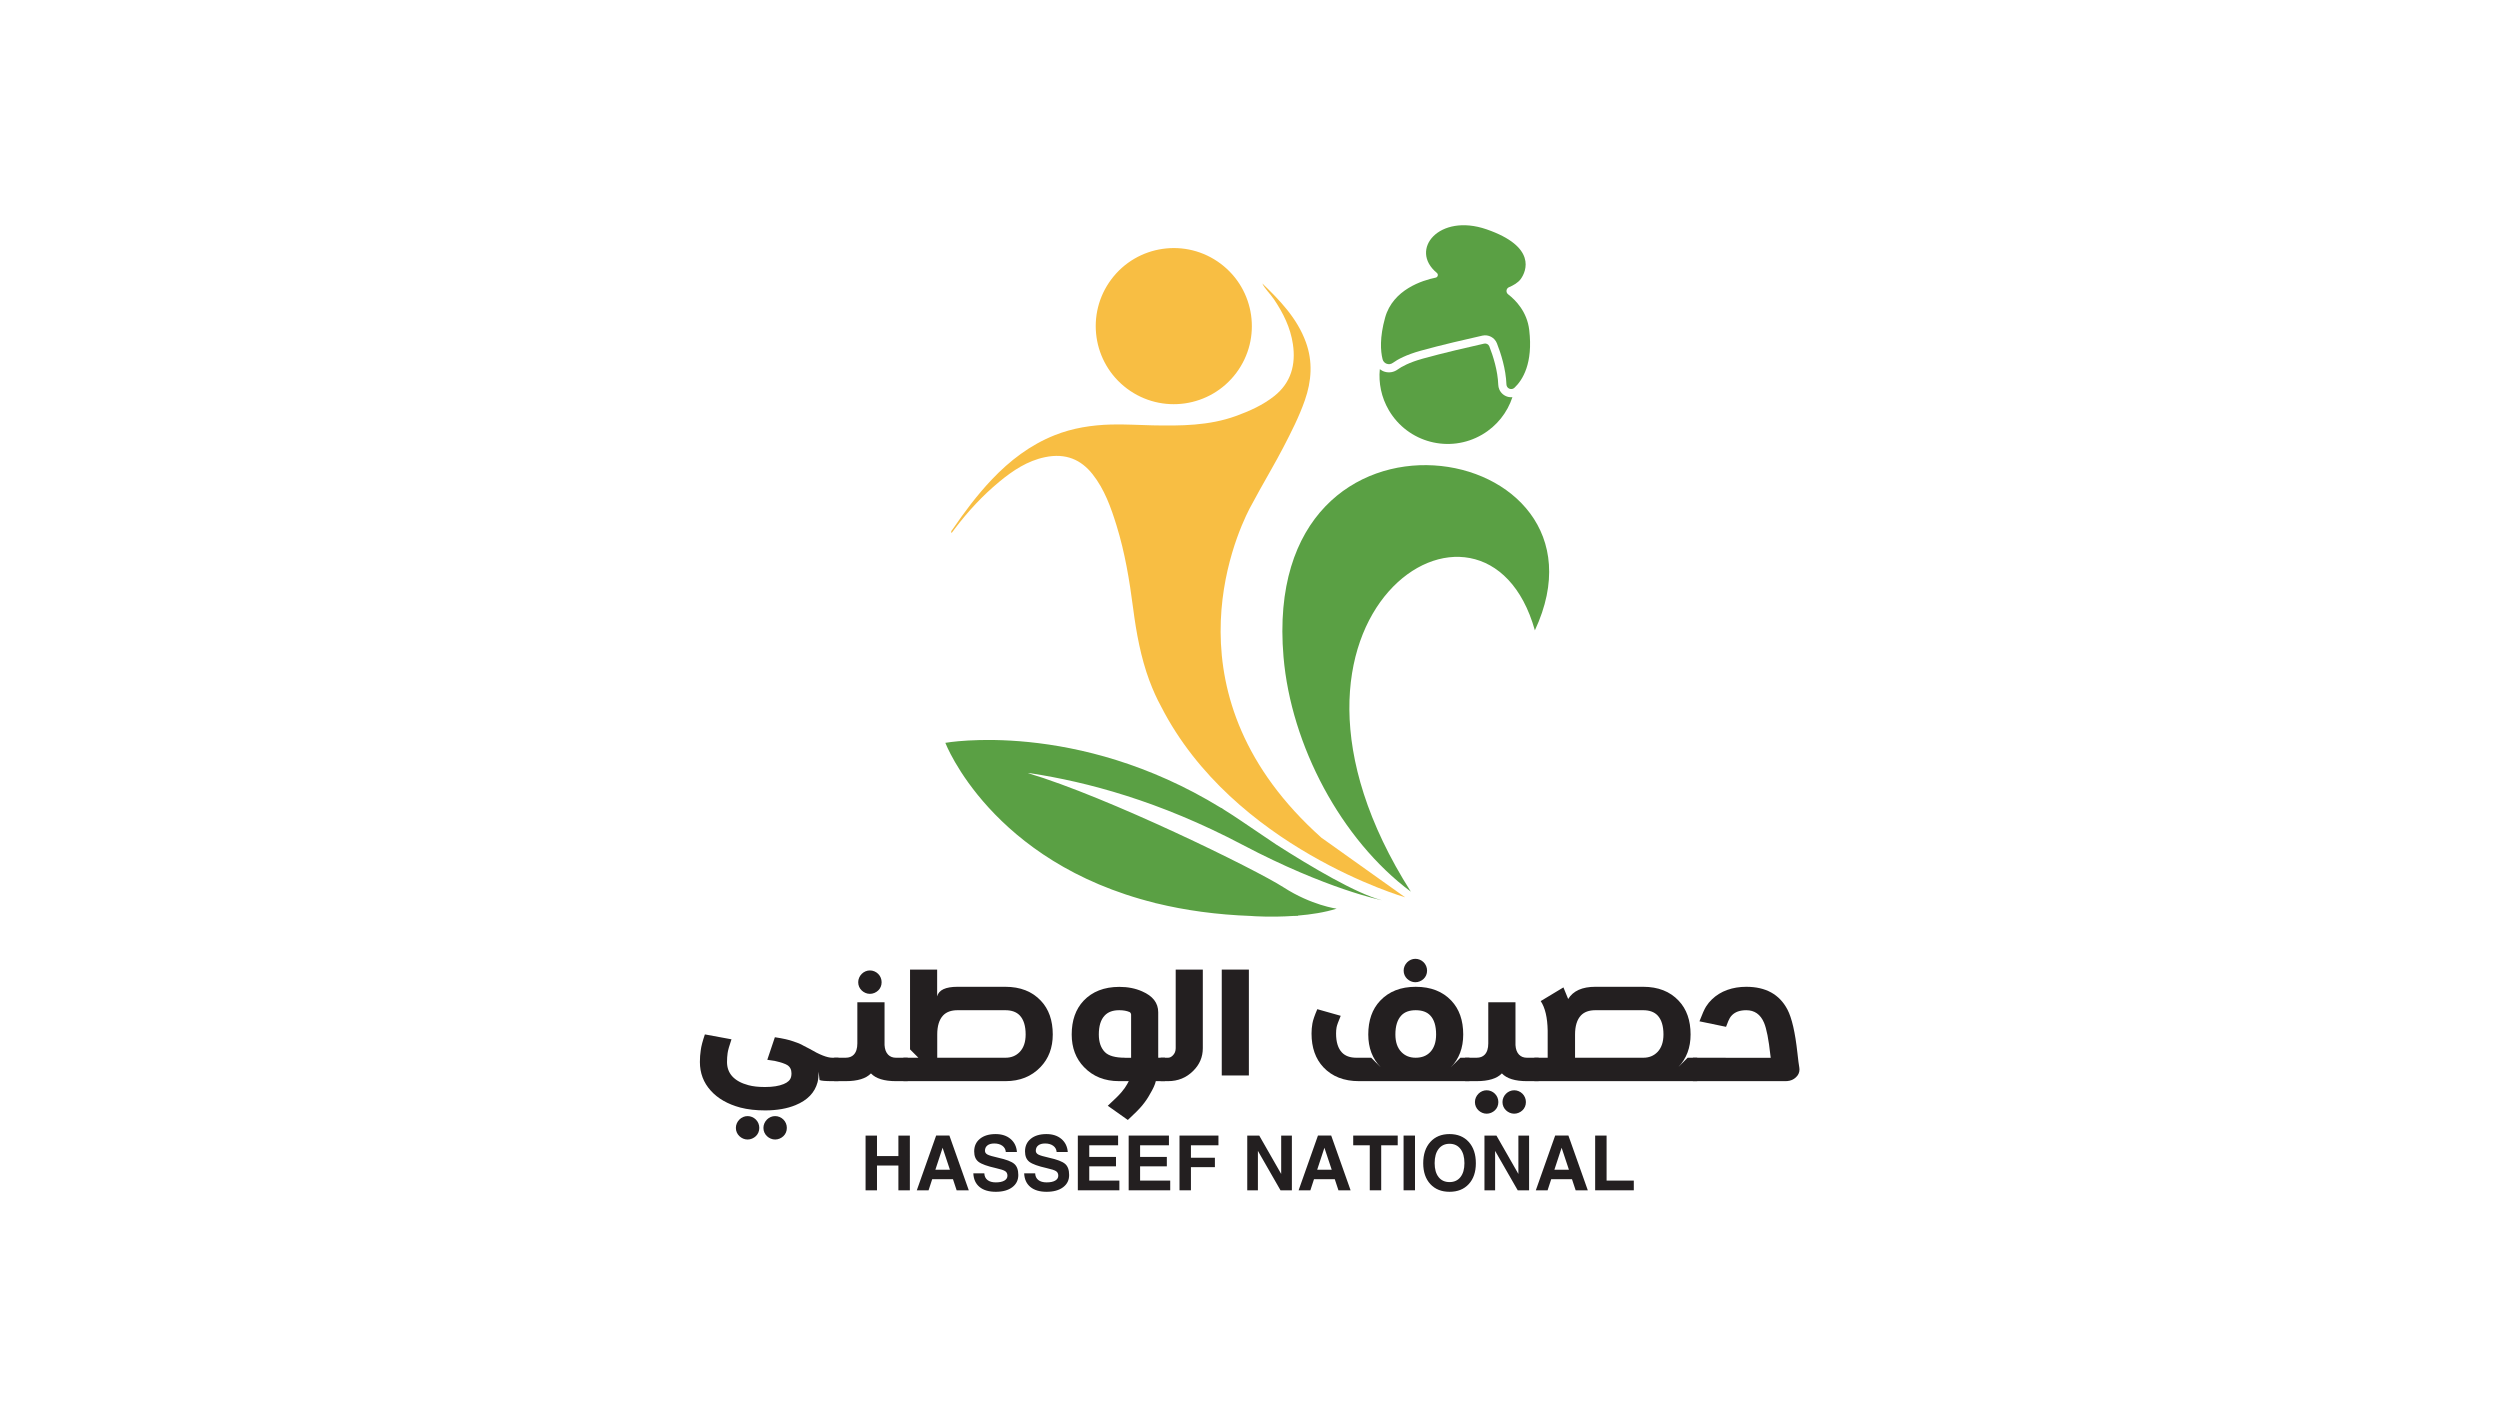 <?xml version="1.0" encoding="UTF-8" standalone="no"?>
<svg
   xmlns:dc="http://purl.org/dc/elements/1.1/"
   xmlns:cc="http://creativecommons.org/ns#"
   xmlns:rdf="http://www.w3.org/1999/02/22-rdf-syntax-ns#"
   xmlns:svg="http://www.w3.org/2000/svg"
   xmlns="http://www.w3.org/2000/svg"
   viewBox="0 0 1133.853 642.52"
   height="642.52"
   width="1133.853"
   xml:space="preserve"
   id="svg2"
   version="1.1"><defs
     id="defs6"><clipPath
       id="clipPath26"
       clipPathUnits="userSpaceOnUse"><path
         id="path24"
         d="M 0,481.89 H 850.39 V 0 H 0 Z" /></clipPath></defs><g
     transform="matrix(1.333,0,0,-1.333,0,642.52)"
     id="g10"><g
       transform="translate(294.504,77.02)"
       id="g12"><path
         id="path14"
         style="fill:#231f20;fill-opacity:1;fill-rule:nonzero;stroke:none"
         d="m 0,0 v 18.623 h 3.886 v -6.975 h 7.28 v 6.975 h 3.903 V 0 H 11.166 V 8.43 H 3.886 V 0 Z" /></g><g
       transform="translate(320.712,91.494)"
       id="g16"><path
         id="path18"
         style="fill:#231f20;fill-opacity:1;fill-rule:nonzero;stroke:none"
         d="M 0,0 -2.46,-7.483 H 2.489 Z M -8.779,-14.474 -2.198,4.15 H 2.316 L 8.91,-14.474 H 4.775 l -1.251,3.786 h -7.061 l -1.238,-3.786 z" /></g><g
       id="g20"><g
         clip-path="url(#clipPath26)"
         id="g22"><g
           transform="translate(342.217,90.052)"
           id="g28"><path
             id="path30"
             style="fill:#231f20;fill-opacity:1;fill-rule:nonzero;stroke:none"
             d="m 0,0 c -0.069,0.893 -0.456,1.599 -1.165,2.118 -0.708,0.519 -1.631,0.78 -2.766,0.78 -0.99,0 -1.765,-0.218 -2.324,-0.655 -0.558,-0.437 -0.836,-1.044 -0.836,-1.821 0,-0.553 0.291,-0.984 0.874,-1.296 0.571,-0.301 1.791,-0.659 3.655,-1.078 2.717,-0.601 4.532,-1.299 5.446,-2.095 0.911,-0.786 1.367,-2.049 1.367,-3.786 0,-1.748 -0.69,-3.135 -2.068,-4.164 -1.378,-1.029 -3.242,-1.543 -5.589,-1.543 -2.359,0 -4.203,0.545 -5.527,1.638 -1.326,1.091 -2.032,2.643 -2.119,4.652 h 3.742 c 0.04,-0.992 0.398,-1.754 1.078,-2.286 0.68,-0.534 1.621,-0.801 2.826,-0.801 1.241,0 2.213,0.202 2.911,0.603 0.699,0.404 1.048,0.96 1.048,1.668 0,0.698 -0.252,1.214 -0.757,1.543 -0.485,0.33 -1.535,0.676 -3.145,1.034 -2.95,0.659 -4.926,1.373 -5.925,2.14 -0.992,0.757 -1.487,1.941 -1.487,3.553 0,1.806 0.656,3.24 1.967,4.302 1.311,1.063 3.081,1.595 5.315,1.595 2.086,0 3.782,-0.551 5.087,-1.652 C 2.913,3.347 3.64,1.864 3.786,0 Z" /></g><g
           transform="translate(359.514,90.052)"
           id="g32"><path
             id="path34"
             style="fill:#231f20;fill-opacity:1;fill-rule:nonzero;stroke:none"
             d="m 0,0 c -0.069,0.893 -0.456,1.599 -1.165,2.118 -0.708,0.519 -1.631,0.78 -2.766,0.78 -0.99,0 -1.765,-0.218 -2.324,-0.655 -0.558,-0.437 -0.836,-1.044 -0.836,-1.821 0,-0.553 0.291,-0.984 0.874,-1.296 0.571,-0.301 1.791,-0.659 3.655,-1.078 2.717,-0.601 4.532,-1.299 5.446,-2.095 0.911,-0.786 1.367,-2.049 1.367,-3.786 0,-1.748 -0.69,-3.135 -2.068,-4.164 -1.378,-1.029 -3.242,-1.543 -5.589,-1.543 -2.359,0 -4.203,0.545 -5.527,1.638 -1.326,1.091 -2.032,2.643 -2.119,4.652 h 3.742 c 0.04,-0.992 0.398,-1.754 1.078,-2.286 0.68,-0.534 1.621,-0.801 2.826,-0.801 1.241,0 2.213,0.202 2.911,0.603 0.699,0.404 1.048,0.96 1.048,1.668 0,0.698 -0.252,1.214 -0.757,1.543 -0.485,0.33 -1.535,0.676 -3.145,1.034 -2.95,0.659 -4.926,1.373 -5.925,2.14 -0.992,0.757 -1.487,1.941 -1.487,3.553 0,1.806 0.656,3.24 1.967,4.302 1.311,1.063 3.081,1.595 5.315,1.595 2.086,0 3.782,-0.551 5.087,-1.652 C 2.913,3.347 3.64,1.864 3.786,0 Z" /></g><g
           transform="translate(366.721,77.02)"
           id="g36"><path
             id="path38"
             style="fill:#231f20;fill-opacity:1;fill-rule:nonzero;stroke:none"
             d="M 0,0 V 18.623 H 13.701 V 15.318 H 3.888 v -3.959 h 9.099 V 8.154 H 3.888 V 3.306 h 10.25 V 0 Z" /></g><g
           transform="translate(384.019,77.02)"
           id="g40"><path
             id="path42"
             style="fill:#231f20;fill-opacity:1;fill-rule:nonzero;stroke:none"
             d="M 0,0 V 18.623 H 13.701 V 15.318 H 3.888 v -3.959 h 9.099 V 8.154 H 3.888 V 3.306 h 10.25 V 0 Z" /></g><g
           transform="translate(401.316,77.02)"
           id="g44"><path
             id="path46"
             style="fill:#231f20;fill-opacity:1;fill-rule:nonzero;stroke:none"
             d="M 0,0 V 18.623 H 13.25 V 15.318 H 3.888 V 11.08 h 8.154 V 7.877 H 3.888 V 0 Z" /></g><g
           transform="translate(427.991,77.02)"
           id="g48"><path
             id="path50"
             style="fill:#231f20;fill-opacity:1;fill-rule:nonzero;stroke:none"
             d="M 0,0 H -3.625 V 18.623 H 0.452 L 7.92,5.564 v 13.059 h 3.64 V 0 H 7.689 L 0,13.411 Z" /></g><g
           transform="translate(450.618,91.494)"
           id="g52"><path
             id="path54"
             style="fill:#231f20;fill-opacity:1;fill-rule:nonzero;stroke:none"
             d="m 0,0 -2.461,-7.483 h 4.95 z M -8.779,-14.474 -2.198,4.15 H 2.314 L 8.91,-14.474 H 4.775 l -1.251,3.786 h -7.063 l -1.236,-3.786 z" /></g><g
           transform="translate(466.052,77.02)"
           id="g56"><path
             id="path58"
             style="fill:#231f20;fill-opacity:1;fill-rule:nonzero;stroke:none"
             d="m 0,0 v 15.318 h -5.634 v 3.305 H 9.508 V 15.318 H 3.888 L 3.888,0 Z" /></g><path
           id="path60"
           style="fill:#231f20;fill-opacity:1;fill-rule:nonzero;stroke:none"
           d="m 477.554,95.644 h 3.886 V 77.021 h -3.886 z" /><g
           transform="translate(493.192,79.816)"
           id="g62"><path
             id="path64"
             style="fill:#231f20;fill-opacity:1;fill-rule:nonzero;stroke:none"
             d="m 0,0 c 1.582,0 2.822,0.568 3.72,1.703 0.897,1.138 1.347,2.714 1.347,4.733 0,2.067 -0.45,3.684 -1.347,4.848 -0.898,1.165 -2.138,1.748 -3.72,1.748 -1.582,0 -2.822,-0.583 -3.72,-1.748 C -4.619,10.12 -5.067,8.503 -5.067,6.436 -5.067,4.417 -4.62,2.841 -3.728,1.703 -2.835,0.568 -1.593,0 0,0 m 0,-3.304 c -2.738,0 -4.914,0.872 -6.531,2.62 -1.615,1.747 -2.424,4.111 -2.424,7.092 0,3.048 0.809,5.464 2.424,7.25 1.617,1.787 3.793,2.68 6.531,2.68 2.747,0 4.927,-0.893 6.536,-2.68 C 8.148,11.872 8.955,9.456 8.955,6.408 8.955,3.427 8.148,1.063 6.536,-0.684 4.927,-2.432 2.747,-3.304 0,-3.304" /></g><g
           transform="translate(508.698,77.02)"
           id="g66"><path
             id="path68"
             style="fill:#231f20;fill-opacity:1;fill-rule:nonzero;stroke:none"
             d="M 0,0 H -3.625 V 18.623 H 0.452 L 7.92,5.564 v 13.059 h 3.64 V 0 H 7.689 L 0,13.411 Z" /></g><g
           transform="translate(531.326,91.494)"
           id="g70"><path
             id="path72"
             style="fill:#231f20;fill-opacity:1;fill-rule:nonzero;stroke:none"
             d="M 0,0 -2.461,-7.483 H 2.49 Z M -8.779,-14.474 -2.198,4.15 H 2.314 L 8.91,-14.474 H 4.775 l -1.251,3.786 h -7.063 l -1.236,-3.786 z" /></g><g
           transform="translate(542.738,77.02)"
           id="g74"><path
             id="path76"
             style="fill:#231f20;fill-opacity:1;fill-rule:nonzero;stroke:none"
             d="M 0,0 V 18.623 H 3.888 V 3.306 h 9.26 V 0 Z" /></g><g
           transform="translate(259.749,98.256)"
           id="g78"><path
             id="path80"
             style="fill:#231f20;fill-opacity:1;fill-rule:nonzero;stroke:none"
             d="M 0,0 C 0,0.546 0.106,1.065 0.321,1.552 0.536,2.04 0.829,2.47 1.201,2.841 1.571,3.212 1.995,3.5 2.475,3.705 2.953,3.91 3.455,4.012 3.984,4.012 4.51,4.012 5.018,3.91 5.506,3.705 5.993,3.5 6.423,3.212 6.794,2.841 7.166,2.47 7.453,2.04 7.659,1.552 7.864,1.065 7.965,0.546 7.965,0 7.965,-0.567 7.864,-1.089 7.659,-1.567 7.453,-2.046 7.166,-2.461 6.794,-2.813 6.423,-3.164 5.993,-3.442 5.506,-3.647 5.018,-3.852 4.51,-3.955 3.984,-3.955 c -0.529,0 -1.031,0.103 -1.509,0.308 -0.48,0.205 -0.904,0.483 -1.274,0.834 -0.372,0.352 -0.665,0.767 -0.88,1.246 C 0.106,-1.089 0,-0.567 0,0 m -9.373,0 c 0,0.546 0.107,1.065 0.322,1.552 0.215,0.488 0.508,0.918 0.878,1.289 0.371,0.371 0.796,0.659 1.275,0.864 0.478,0.205 0.981,0.307 1.508,0.307 0.528,0 1.035,-0.102 1.522,-0.307 C -3.378,3.5 -2.949,3.212 -2.579,2.841 -2.207,2.47 -1.92,2.04 -1.714,1.552 -1.509,1.065 -1.406,0.546 -1.406,0 c 0,-0.567 -0.103,-1.089 -0.308,-1.567 -0.206,-0.479 -0.493,-0.894 -0.865,-1.246 -0.37,-0.351 -0.799,-0.629 -1.289,-0.834 -0.487,-0.205 -0.994,-0.308 -1.522,-0.308 -0.527,0 -1.03,0.103 -1.508,0.308 -0.479,0.205 -0.904,0.483 -1.275,0.834 -0.37,0.352 -0.663,0.767 -0.878,1.246 -0.215,0.478 -0.322,1 -0.322,1.567 m 34.912,15.904 h -2.107 c -2.383,0 -3.828,0.127 -4.336,0.381 l -0.321,2.842 c 0,-1.446 -0.12,-2.636 -0.351,-3.574 C 17.486,11.999 14.976,9.392 10.895,7.733 8.044,6.561 4.637,5.965 0.672,5.945 c -3.203,0 -6.042,0.323 -8.522,0.967 -4.297,1.153 -7.656,3.076 -10.076,5.771 -2.46,2.713 -3.691,5.965 -3.691,9.753 0,1.425 0.098,2.754 0.293,3.984 0.156,1.308 0.625,3.104 1.406,5.389 l 9.051,-1.669 c -0.761,-2.226 -1.201,-3.789 -1.318,-4.687 -0.137,-0.957 -0.205,-1.963 -0.205,-3.017 0,-1.933 0.585,-3.554 1.757,-4.862 1.249,-1.387 3.095,-2.402 5.536,-3.046 1.522,-0.41 3.34,-0.616 5.448,-0.616 h 0.293 c 2.557,0 4.637,0.333 6.238,0.997 1.406,0.566 2.245,1.366 2.519,2.402 0.098,0.39 0.146,0.8 0.146,1.229 0,1.269 -0.469,2.207 -1.404,2.813 -0.723,0.468 -2.15,0.947 -4.277,1.435 l -2.549,0.38 2.577,7.675 c 2.755,-0.411 4.872,-0.889 6.357,-1.435 1.328,-0.411 2.45,-0.889 3.369,-1.435 0.43,-0.216 1.113,-0.567 2.051,-1.056 3.436,-2.031 6.021,-3.046 7.761,-3.046 h 2.107 z" /></g><g
           transform="translate(291.997,147.815)"
           id="g82"><path
             id="path84"
             style="fill:#231f20;fill-opacity:1;fill-rule:nonzero;stroke:none"
             d="m 0,0 c 0,0.547 0.106,1.065 0.321,1.553 0.215,0.487 0.508,0.917 0.88,1.289 0.37,0.37 0.795,0.659 1.274,0.863 0.478,0.206 0.98,0.308 1.509,0.308 0.526,0 1.034,-0.102 1.522,-0.308 C 5.993,3.501 6.424,3.212 6.794,2.842 7.166,2.47 7.453,2.04 7.659,1.553 7.864,1.065 7.967,0.547 7.967,0 7.967,-0.566 7.864,-1.089 7.659,-1.567 7.453,-2.045 7.166,-2.461 6.794,-2.812 6.424,-3.163 5.993,-3.441 5.506,-3.646 5.018,-3.851 4.51,-3.954 3.984,-3.954 c -0.529,0 -1.031,0.103 -1.509,0.308 -0.479,0.205 -0.904,0.483 -1.274,0.834 -0.372,0.351 -0.665,0.767 -0.88,1.245 C 0.106,-1.089 0,-0.566 0,0 m -8.173,-33.655 v 7.967 h 3.896 c 1.171,0 2.09,0.342 2.753,1.026 0.82,0.839 1.231,2.119 1.231,3.837 v 14.001 h 9.255 v -14.558 c 0.079,-1.405 0.479,-2.489 1.201,-3.251 0.684,-0.703 1.571,-1.055 2.665,-1.055 h 4.014 v -7.967 h -4.014 c -4.002,0 -6.835,0.879 -8.493,2.636 -1.681,-1.757 -4.552,-2.636 -8.612,-2.636 z" /></g><g
           transform="translate(342.113,122.127)"
           id="g86"><path
             id="path88"
             style="fill:#231f20;fill-opacity:1;fill-rule:nonzero;stroke:none"
             d="m 0,0 c 1.952,0 3.554,0.644 4.803,1.933 1.367,1.406 2.051,3.398 2.051,5.975 0,2.89 -0.665,5.048 -1.993,6.474 -1.131,1.191 -2.773,1.787 -4.921,1.787 h -16.255 c -2.148,0 -3.789,-0.596 -4.921,-1.787 -1.328,-1.426 -1.991,-3.584 -1.991,-6.474 l 0,-7.908 z M -34.739,-7.967 V 0 h 5.097 l -2.841,2.842 v 27.151 h 9.226 v -9.109 c 0.547,2.167 2.861,3.252 6.942,3.252 H -0.06 c 5.097,0 9.129,-1.582 12.098,-4.746 2.695,-2.851 4.042,-6.677 4.042,-11.482 0,-4.51 -1.397,-8.211 -4.189,-11.101 C 8.845,-6.376 4.882,-7.967 0,-7.967 Z" /></g><g
           transform="translate(384.847,136.421)"
           id="g90"><path
             id="path92"
             style="fill:#231f20;fill-opacity:1;fill-rule:nonzero;stroke:none"
             d="M 0,0 C 0.058,0.567 -0.097,0.977 -0.469,1.231 -1.464,1.66 -2.637,1.875 -3.984,1.875 h -0.087 c -2.148,0 -3.79,-0.605 -4.921,-1.816 -1.328,-1.406 -1.991,-3.554 -1.991,-6.444 0,-2.577 0.681,-4.569 2.049,-5.976 1.249,-1.288 3.544,-1.932 6.883,-1.932 v -0.029 H 0 Z M 8.406,-22.261 C 8.173,-23.374 7.498,-24.857 6.385,-26.713 5.72,-27.962 4.833,-29.261 3.72,-30.608 2.704,-31.819 1.093,-33.439 -1.113,-35.47 l -6.824,4.832 c 2.381,2.187 3.963,3.76 4.743,4.716 0.802,0.957 1.407,1.816 1.818,2.578 l 0.584,1.083 h -3.309 c -4.901,0 -8.875,1.592 -11.921,4.775 -2.792,2.89 -4.189,6.591 -4.189,11.101 0,4.784 1.349,8.611 4.043,11.482 2.968,3.124 7,4.696 12.097,4.716 h 0.087 c 2.871,0 5.448,-0.509 7.732,-1.524 C 7.401,6.708 9.226,4.336 9.226,1.172 v -15.465 h 2.286 v -7.968 z" /></g><g
           transform="translate(409.247,152.12)"
           id="g94"><path
             id="path96"
             style="fill:#231f20;fill-opacity:1;fill-rule:nonzero;stroke:none"
             d="m 0,0 v -26.742 c 0,-2.988 -1.083,-5.556 -3.251,-7.704 -2.324,-2.342 -5.185,-3.514 -8.582,-3.514 h -2.519 v 7.967 h 2.519 c 0.566,0 1.102,0.254 1.61,0.762 0.665,0.644 0.997,1.473 0.997,2.489 V 0 Z" /></g><path
           id="path98"
           style="fill:#231f20;fill-opacity:1;fill-rule:nonzero;stroke:none"
           d="m 424.918,116.093 h -9.228 v 36.027 h 9.228 z" /><g
           transform="translate(477.581,151.769)"
           id="g100"><path
             id="path102"
             style="fill:#231f20;fill-opacity:1;fill-rule:nonzero;stroke:none"
             d="M 0,0 C 0,0.546 0.106,1.064 0.321,1.552 0.536,2.04 0.829,2.47 1.201,2.842 1.571,3.212 1.996,3.5 2.475,3.705 2.953,3.91 3.455,4.012 3.984,4.012 4.51,4.012 5.018,3.91 5.506,3.705 5.995,3.5 6.424,3.212 6.794,2.842 7.166,2.47 7.453,2.04 7.659,1.552 7.864,1.064 7.967,0.546 7.967,0 7.967,-0.567 7.864,-1.089 7.659,-1.567 7.453,-2.046 7.166,-2.461 6.794,-2.812 6.424,-3.164 5.995,-3.442 5.506,-3.646 5.018,-3.852 4.51,-3.955 3.984,-3.955 c -0.529,0 -1.031,0.103 -1.509,0.309 -0.479,0.204 -0.904,0.482 -1.274,0.834 -0.372,0.351 -0.665,0.766 -0.88,1.245 C 0.106,-1.089 0,-0.567 0,0 m 9.05,-15.26 c -1.113,1.191 -2.764,1.786 -4.951,1.786 -2.147,0 -3.778,-0.595 -4.891,-1.786 -1.346,-1.426 -2.021,-3.584 -2.021,-6.474 0,-2.577 0.684,-4.569 2.051,-5.975 1.249,-1.289 2.861,-1.933 4.833,-1.933 2.07,0 3.709,0.625 4.921,1.875 1.366,1.405 2.051,3.417 2.051,6.033 0,2.929 -0.665,5.086 -1.993,6.474 m -24.252,-22.349 c -5.097,0 -9.129,1.571 -12.096,4.715 -2.695,2.871 -4.044,6.698 -4.044,11.482 0,1.153 0.097,2.285 0.294,3.398 0.194,1.133 0.75,2.763 1.669,4.891 l 7.967,-2.255 c -0.82,-1.952 -1.288,-3.251 -1.406,-3.895 -0.118,-0.625 -0.176,-1.338 -0.176,-2.139 0,-2.89 0.663,-5.038 1.993,-6.443 1.132,-1.191 2.772,-1.787 4.919,-1.787 h 5.039 c 2.129,-2.109 3.194,-3.173 3.194,-3.193 -2.794,2.89 -4.189,6.591 -4.189,11.101 0,4.804 1.346,8.631 4.041,11.482 2.988,3.164 7.02,4.745 12.096,4.745 5.117,0 9.159,-1.572 12.128,-4.715 2.693,-2.852 4.042,-6.689 4.042,-11.512 0,-4.569 -1.406,-8.289 -4.219,-11.16 0,0.02 1.085,1.104 3.251,3.252 h 3.076 v -7.967 z" /></g><g
           transform="translate(511.207,107.043)"
           id="g104"><path
             id="path106"
             style="fill:#231f20;fill-opacity:1;fill-rule:nonzero;stroke:none"
             d="M 0,0 C 0,0.547 0.106,1.065 0.321,1.552 0.536,2.04 0.829,2.471 1.201,2.842 1.571,3.212 1.996,3.5 2.475,3.705 2.953,3.91 3.455,4.012 3.984,4.012 4.51,4.012 5.018,3.91 5.506,3.705 5.993,3.5 6.424,3.212 6.794,2.842 7.166,2.471 7.453,2.04 7.659,1.552 7.864,1.065 7.967,0.547 7.967,0 7.967,-0.566 7.864,-1.089 7.659,-1.567 7.453,-2.045 7.166,-2.461 6.794,-2.812 6.424,-3.164 5.993,-3.442 5.506,-3.646 5.018,-3.852 4.51,-3.955 3.984,-3.955 c -0.529,0 -1.031,0.103 -1.509,0.309 -0.479,0.204 -0.904,0.482 -1.274,0.834 -0.372,0.351 -0.665,0.767 -0.88,1.245 C 0.106,-1.089 0,-0.566 0,0 m -9.373,0 c 0,0.547 0.106,1.065 0.321,1.552 0.215,0.488 0.508,0.919 0.879,1.29 0.37,0.37 0.796,0.658 1.274,0.863 0.478,0.205 0.983,0.307 1.509,0.307 0.527,0 1.035,-0.102 1.522,-0.307 C -3.378,3.5 -2.949,3.212 -2.579,2.842 -2.207,2.471 -1.92,2.04 -1.714,1.552 -1.509,1.065 -1.406,0.547 -1.406,0 c 0,-0.566 -0.103,-1.089 -0.308,-1.567 -0.206,-0.478 -0.493,-0.894 -0.865,-1.245 -0.37,-0.352 -0.799,-0.63 -1.289,-0.834 -0.487,-0.206 -0.995,-0.309 -1.522,-0.309 -0.526,0 -1.031,0.103 -1.509,0.309 -0.478,0.204 -0.904,0.482 -1.274,0.834 -0.371,0.351 -0.664,0.767 -0.879,1.245 -0.215,0.478 -0.321,1.001 -0.321,1.567 m -3.34,7.117 v 7.967 h 3.896 c 1.171,0 2.09,0.342 2.753,1.026 0.82,0.839 1.231,2.118 1.231,3.837 V 33.948 H 4.422 V 19.39 C 4.501,17.985 4.9,16.901 5.623,16.139 6.307,15.436 7.194,15.084 8.288,15.084 h 4.014 V 7.117 H 8.288 C 4.286,7.117 1.453,7.996 -0.205,9.753 -1.886,7.996 -4.757,7.117 -8.817,7.117 Z" /></g><g
           transform="translate(559.125,122.127)"
           id="g108"><path
             id="path110"
             style="fill:#231f20;fill-opacity:1;fill-rule:nonzero;stroke:none"
             d="m 0,0 c 1.953,0 3.554,0.644 4.805,1.933 1.365,1.406 2.049,3.398 2.049,5.975 0,2.89 -0.663,5.048 -1.991,6.474 -1.133,1.191 -2.773,1.787 -4.921,1.787 h -16.255 c -2.15,0 -3.79,-0.596 -4.921,-1.787 -1.328,-1.426 -1.993,-3.584 -1.993,-6.474 l 0,-7.908 z M -37.081,-7.967 V 0 h 4.54 v 9.198 c -0.078,4.471 -0.868,7.83 -2.371,10.075 l 7.731,4.657 1.612,-3.953 c 1.698,2.772 4.783,4.159 9.256,4.159 h 16.255 c 5.097,0 9.129,-1.582 12.096,-4.746 2.695,-2.851 4.044,-6.677 4.044,-11.482 0,-4.51 -1.397,-8.211 -4.189,-11.101 0,0.02 1.064,1.085 3.193,3.193 h 3.25 v -7.967 z" /></g><g
           transform="translate(580.479,139.555)"
           id="g112"><path
             id="path114"
             style="fill:#231f20;fill-opacity:1;fill-rule:nonzero;stroke:none"
             d="m 0,0 c 0.566,0.897 1.219,1.699 1.961,2.402 1.485,1.444 3.242,2.528 5.272,3.251 1.972,0.702 4.12,1.054 6.445,1.054 6.619,0 11.286,-2.577 14.001,-7.732 1.504,-2.871 2.635,-7.792 3.397,-14.763 0.254,-2.343 0.469,-4.003 0.645,-4.979 0.039,-0.176 0.058,-0.391 0.058,-0.645 0,-1.054 -0.409,-1.952 -1.229,-2.695 -0.783,-0.742 -1.748,-1.161 -2.901,-1.258 -0.235,-0.02 -0.468,-0.03 -0.702,-0.03 H -4.482 v 7.967 l 26.478,-0.029 -0.117,0.879 c -0.585,5.369 -1.308,9.06 -2.167,11.071 -1.212,2.832 -3.223,4.247 -6.034,4.247 -1.074,0 -2.032,-0.146 -2.87,-0.439 C 10.064,-1.973 9.431,-2.363 8.903,-2.87 8.591,-3.164 8.318,-3.505 8.083,-3.896 7.81,-4.306 7.381,-5.312 6.794,-6.913 l -9.05,1.875 C -1.3,-2.539 -0.547,-0.86 0,0" /></g><g
           transform="translate(480.021,178.631)"
           id="g116"><path
             id="path118"
             style="fill:#5aa044;fill-opacity:1;fill-rule:nonzero;stroke:none"
             d="m 0,0 c -23.764,17.702 -40.761,49.868 -43.317,79.881 -8.198,96.1 116.147,74.63 85.523,9.026 C 25.398,148.852 -59.586,93.856 0,0" /></g><g
           transform="translate(378.115,386.968)"
           id="g120"><path
             id="path122"
             style="fill:#f8be43;fill-opacity:1;fill-rule:nonzero;stroke:none"
             d="m 0,0 c -8.792,-11.741 -6.401,-28.386 5.34,-37.178 11.741,-8.792 28.386,-6.401 37.178,5.34 8.791,11.741 6.401,28.386 -5.34,37.178 C 25.437,14.132 8.792,11.741 0,0" /></g><g
           transform="translate(468.21,182.796)"
           id="g124"><path
             id="path126"
             style="fill:#f8be43;fill-opacity:1;fill-rule:nonzero;stroke:none"
             d="M 0,0 C -0.418,0.268 -0.859,0.539 -1.272,0.807 L -0.417,0.278 C -0.277,0.185 -0.14,0.092 0,0 m -43.066,126.159 c 1.134,2.094 2.265,4.189 3.417,6.273 2.661,4.811 5.468,9.546 8.001,14.423 2.732,5.261 5.435,10.545 7.401,16.17 2.293,6.56 2.749,13.148 0.354,19.747 -3.008,8.288 -9.001,14.375 -14.833,20.002 0.842,-1.806 2.644,-3.429 3.99,-5.426 3.139,-4.66 5.585,-9.601 6.421,-15.204 1.046,-7.01 -0.644,-13.182 -6.35,-17.698 -3.871,-3.063 -8.378,-5.086 -13.028,-6.772 -9.201,-3.337 -18.779,-3.362 -28.352,-3.18 -4.713,0.09 -9.423,0.413 -14.14,0.282 -6.596,-0.183 -13.068,-1.192 -19.21,-3.644 -8.29,-3.309 -15.252,-8.63 -21.343,-15.056 -4.983,-5.257 -9.329,-11.051 -13.409,-17.036 -0.202,-0.296 -0.652,-0.548 -0.294,-1.192 0.407,0.545 0.765,1.027 1.127,1.506 4.448,5.868 9.419,11.249 15.097,15.943 4.623,3.823 9.578,7.131 15.571,8.372 7.103,1.472 12.278,-0.878 16.17,-5.797 4.055,-5.125 6.242,-11.261 8.158,-17.451 2.857,-9.224 4.416,-18.706 5.658,-28.262 1.09,-8.389 2.612,-16.629 5.495,-24.45 l -0.002,-0.008 c 0.04,-0.105 0.089,-0.203 0.13,-0.307 1.092,-2.922 2.364,-5.788 3.893,-8.576 C -48.557,10.768 9.88,-6.092 9.88,-6.092 l -28.508,20.3 c 0.108,-0.096 0.213,-0.193 0.322,-0.289 -0.157,0.129 -0.299,0.255 -0.455,0.384 l 0.133,-0.095 c -53.481,47.756 -29.77,101.579 -24.438,111.951" /></g><g
           transform="translate(483.332,362.668)"
           id="g128"><path
             id="path130"
             style="fill:#5aa044;fill-opacity:1;fill-rule:nonzero;stroke:none"
             d="m 0,0 c 6.818,1.907 16.071,4.036 21.031,5.146 2.075,0.465 4.18,-0.647 4.956,-2.627 1.311,-3.342 3.049,-8.7 3.231,-13.977 0.049,-1.404 1.708,-2.092 2.73,-1.129 2.764,2.602 6.381,8.279 5.021,19.686 -0.737,6.182 -4.601,10.125 -7.178,12.11 -0.855,0.659 -0.689,2.004 0.308,2.419 1.424,0.592 3.071,1.506 4.004,2.802 1.883,2.613 5.47,10.979 -11.68,16.897 C 6.303,46.889 -4.029,34.391 5.538,26.494 6.138,25.999 5.905,25.038 5.144,24.881 0.674,23.961 -9.397,20.853 -12.061,11.274 -13.95,4.484 -13.617,-0.105 -12.928,-2.87 -12.541,-4.419 -10.722,-5.062 -9.43,-4.124 -7.765,-2.915 -4.881,-1.365 0,0" /></g><g
           transform="translate(472.523,342.468)"
           id="g132"><path
             id="path134"
             style="fill:#5aa044;fill-opacity:1;fill-rule:nonzero;stroke:none"
             d="m 0,0 c 6.461,-11.068 20.671,-14.803 31.739,-8.342 5.083,2.967 8.614,7.571 10.327,12.753 -0.433,-0.043 -0.874,-0.029 -1.309,0.062 -1.411,0.293 -2.59,1.252 -3.155,2.567 -0.218,0.506 -0.338,1.046 -0.357,1.605 -0.167,4.809 -1.746,9.755 -3.041,13.058 l -0.019,0.047 c -0.288,0.67 -1.018,1.04 -1.736,0.879 -4.897,-1.096 -14.123,-3.218 -20.89,-5.11 -4.644,-1.3 -7.21,-2.727 -8.544,-3.696 -1.251,-0.909 -2.819,-1.196 -4.302,-0.788 -0.655,0.18 -1.249,0.49 -1.766,0.895 C -3.509,9.244 -2.555,4.377 0,0" /></g><g
           transform="translate(349.701,218.97)"
           id="g136"><path
             id="path138"
             style="fill:#5aa044;fill-opacity:1;fill-rule:nonzero;stroke:none"
             d="m 0,0 c 0,0 0.361,-0.019 1.039,-0.072 18.97,-2.937 43.479,-9.28 72.098,-24.365 28.622,-15.086 47.316,-18.819 47.316,-18.819 -8.606,2.227 -23.819,11.204 -35.982,18.982 l -11.785,7.965 c -1.976,1.351 -3.944,2.617 -5.909,3.842 -0.483,0.338 -0.765,0.536 -0.765,0.536 l -0.34,0.139 c -49.174,30.144 -93.731,22.09 -93.731,22.09 0,0 15.531,-40.654 71.407,-54.492 l 0.071,-0.05 c 0,0 0.194,-0.038 0.485,-0.094 9.547,-2.322 20.26,-3.856 32.268,-4.282 0.17,-0.013 0.337,-0.028 0.507,-0.04 0,0 6.135,-0.436 13.592,0.056 0.571,0.02 1.112,0.013 1.687,0.038 -0.029,0.028 -0.061,0.055 -0.09,0.083 4.382,0.362 9.086,1.057 13.213,2.362 0,0 -8.536,1.113 -18.071,7.259 C 77.476,-32.716 27.05,-8.032 0,0" /></g></g></g></g></svg>